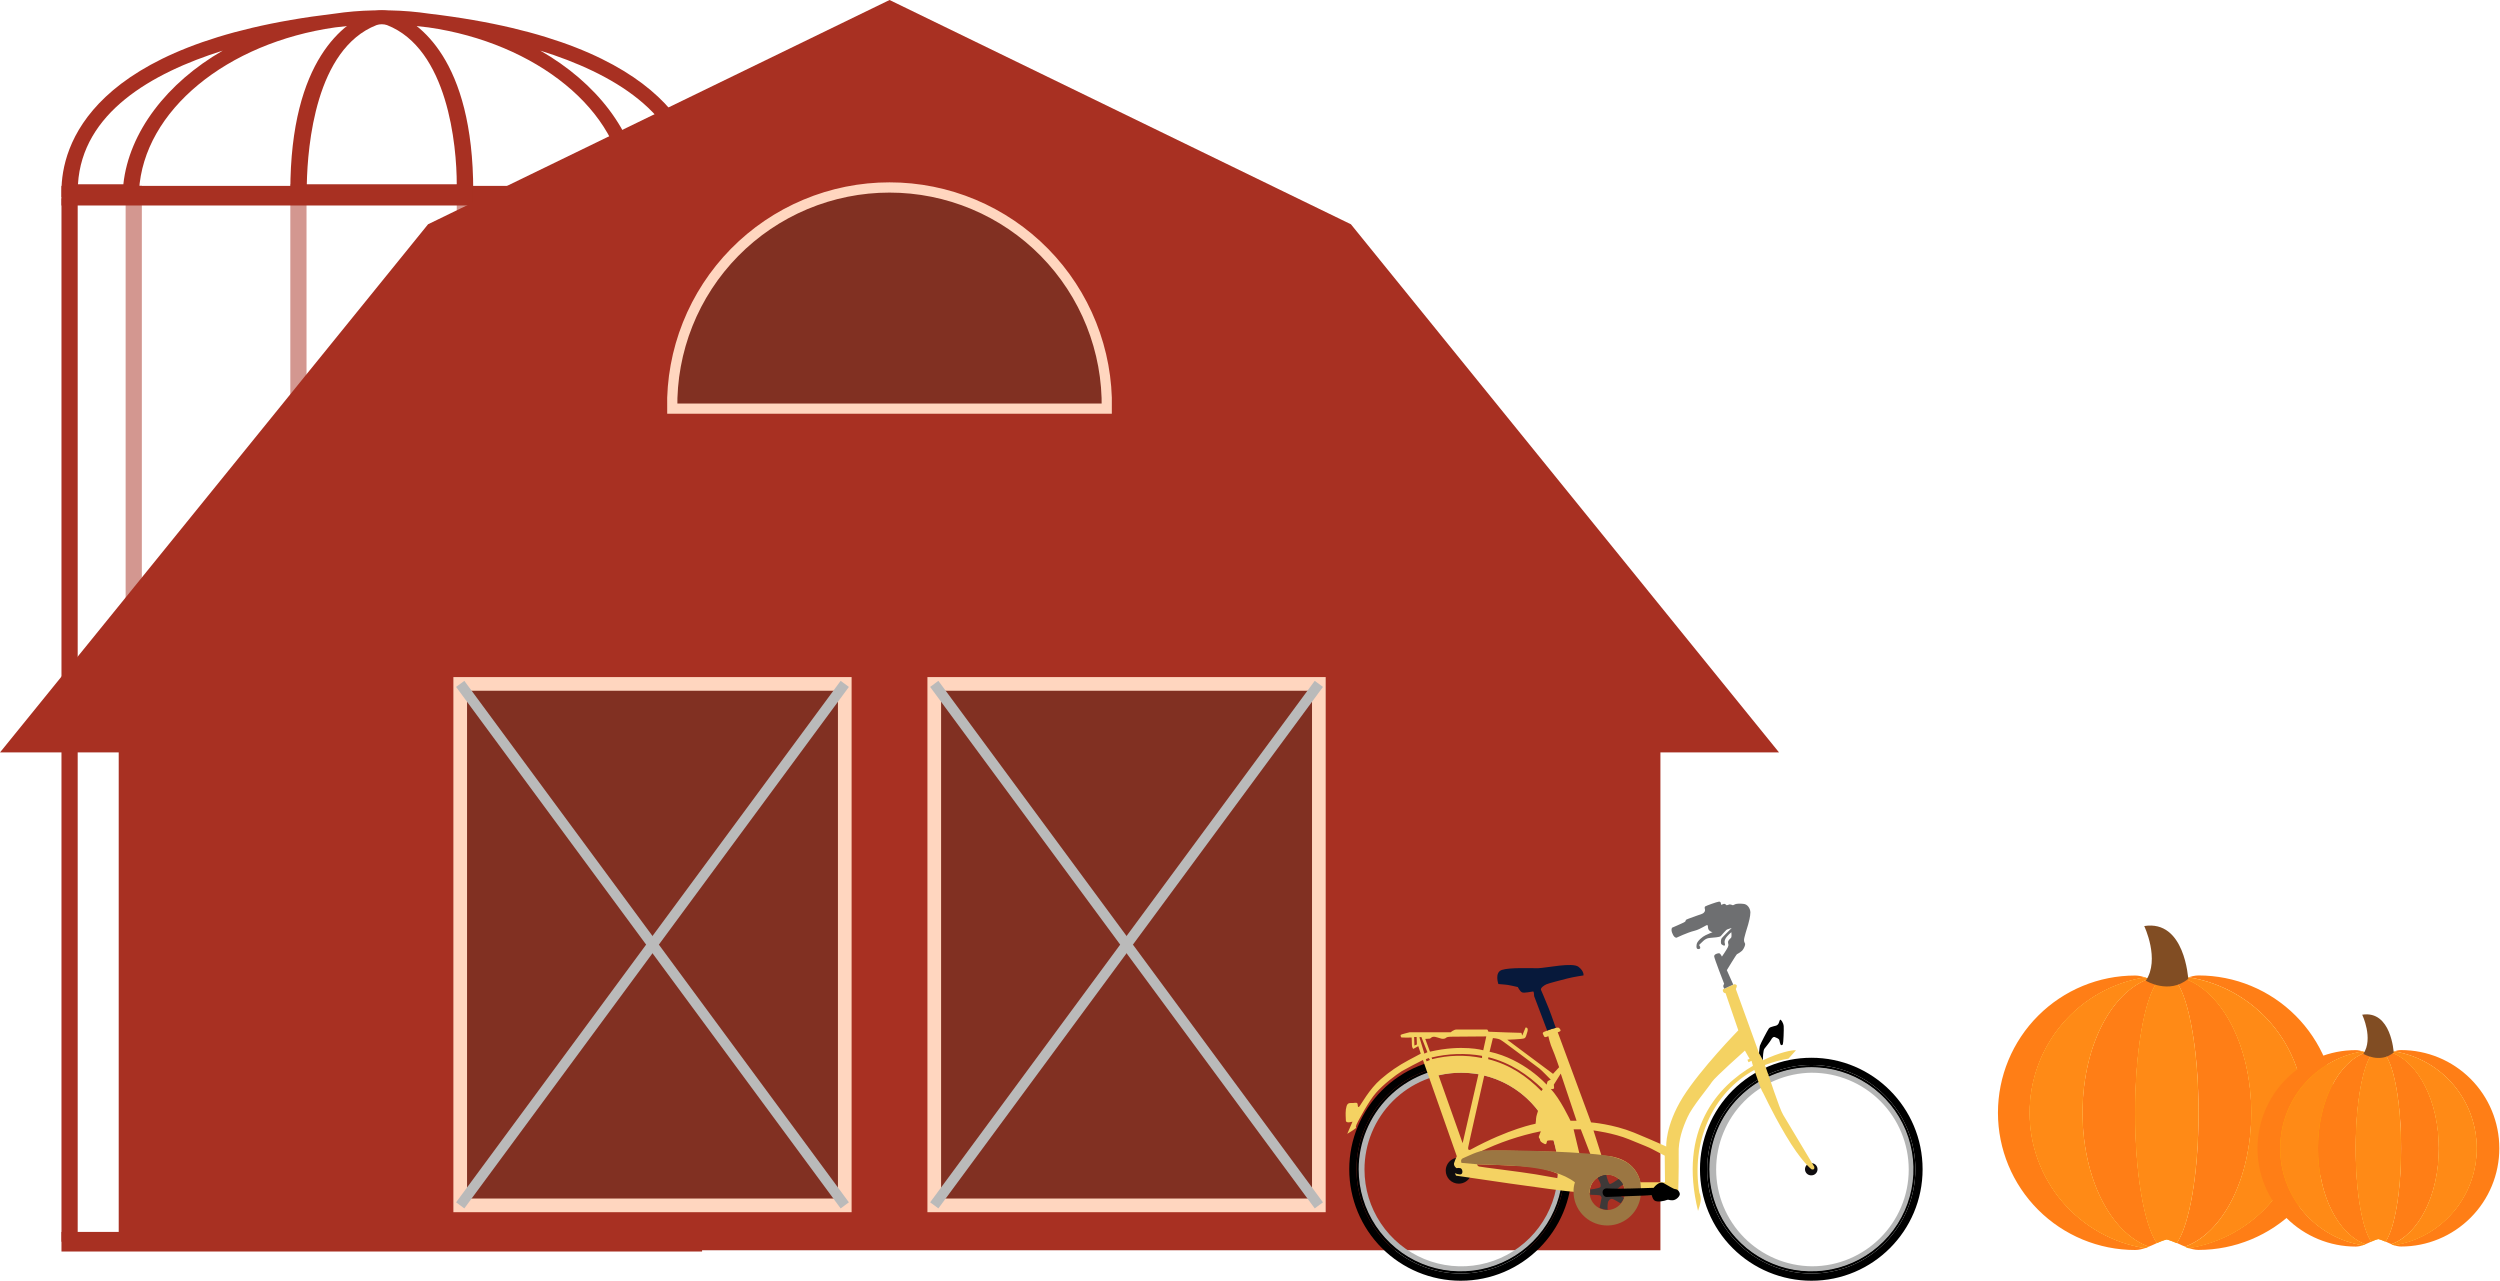 <svg width="732" height="375" viewBox="0 0 732 375" fill="none" xmlns="http://www.w3.org/2000/svg">
<path d="M205.649 57.777H182.945V55.863C181.916 32.325 156.838 12.519 125.432 8.022L121.16 7.544C118.786 7.544 116.413 7.544 114.04 7.066H109.451C107.157 7.066 104.784 7.066 102.41 7.544L98.138 8.022C66.494 12.519 42.049 32.325 40.705 55.863V57.777H18V55.959C18 43.042 25.911 12.519 97.901 4.004C101.682 3.44 105.484 3.121 109.293 3.047H114.277C118.086 3.121 121.888 3.44 125.669 4.004C197.738 12.519 205.649 43.042 205.649 55.959V57.777ZM187.454 53.949H200.744C199.479 33.091 179.306 21.418 158.183 14.816C174.638 24.192 185.793 38.64 187.454 53.949ZM22.826 53.949H36.116C37.778 38.64 48.932 24.192 65.229 14.816C44.264 21.418 24.091 33.091 22.826 53.949Z" fill="#A83022"/>
<path d="M138.564 57.776H85.006V55.958C85.006 17.016 101.223 6.491 108.185 3.716C110.52 2.761 113.049 2.761 115.384 3.716C122.346 6.491 138.564 17.016 138.564 55.958V57.776ZM89.832 53.949H133.738C133.738 42.563 131.127 14.337 113.327 7.352C112.323 6.97 111.246 6.97 110.242 7.352C92.442 14.337 90.069 42.563 89.832 53.949Z" fill="#A83022"/>
<path opacity="0.5" d="M41.532 54.368H36.785V362.878H41.532V54.368Z" fill="#A83022"/>
<path d="M205.57 54.428H18V60.169H205.57V54.428Z" fill="#A83022"/>
<path d="M205.57 360.704H18V366.445H205.57V360.704Z" fill="#A83022"/>
<path d="M22.747 58.063H18V363.575H22.747V58.063Z" fill="#A83022"/>
<path opacity="0.5" d="M187.532 54.368H182.785V362.878H187.532V54.368Z" fill="#A83022"/>
<path opacity="0.5" d="M138.484 53.949H133.738V362.459H138.484V53.949Z" fill="#A83022"/>
<path opacity="0.5" d="M89.752 53.949H85.006V362.459H89.752V53.949Z" fill="#A83022"/>
<path d="M205.569 58.063H200.822V363.575H205.569V58.063Z" fill="#A83022"/>
<path d="M482.23 172.61L520.9 220.31H486.17V366.07H34.76V220.31H0L38.68 172.61L119 73.49L125.33 65.67L260.46 0L395.55 65.67L401.89 73.49L482.23 172.6V172.61ZM386.15 352.93V200.25H273.55V352.93H386.15ZM196.83 119.65H324.07C324.22 111.2 322.685 102.806 319.555 94.956C316.425 87.106 311.763 79.958 305.84 73.929C299.918 67.901 292.854 63.113 285.06 59.844C277.267 56.575 268.901 54.892 260.45 54.892C251.999 54.892 243.633 56.575 235.84 59.844C228.046 63.113 220.982 67.901 215.06 73.929C209.137 79.958 204.475 87.106 201.345 94.956C198.215 102.806 196.68 111.2 196.83 119.65V119.65ZM247.35 352.93V200.25H134.75V352.93H247.35Z" fill="#A83022"/>
<path d="M387.12 200.25H274.52V352.93H387.12V200.25Z" fill="#813022"/>
<path d="M324.999 119.65H197.799C197.649 111.201 199.184 102.806 202.314 94.956C205.444 87.106 210.106 79.958 216.029 73.93C221.951 67.901 229.015 63.113 236.809 59.844C244.602 56.575 252.968 54.892 261.419 54.892C269.87 54.892 278.236 56.575 286.03 59.844C293.823 63.113 300.887 67.901 306.809 73.93C312.732 79.958 317.394 87.106 320.524 94.956C323.654 102.806 325.189 111.201 325.039 119.65H324.999Z" fill="#813022"/>
<path d="M248.321 200.25H135.711V352.93H248.321V200.25Z" fill="#813022"/>
<path d="M196.83 119.65C196.68 111.201 198.215 102.806 201.345 94.956C204.475 87.106 209.138 79.958 215.06 73.93C220.983 67.901 228.047 63.113 235.84 59.844C243.633 56.575 251.999 54.892 260.45 54.892C268.901 54.892 277.268 56.575 285.061 59.844C292.854 63.113 299.918 67.901 305.841 73.93C311.763 79.958 316.425 87.106 319.555 94.956C322.685 102.806 324.22 111.201 324.07 119.65H196.83Z" stroke="#FFD6BF" stroke-width="3" stroke-miterlimit="10"/>
<path d="M247.35 200.25H134.75V352.93H247.35V200.25Z" stroke="#FFD6BF" stroke-width="4" stroke-miterlimit="10"/>
<path d="M386.161 200.25H273.551V352.93H386.161V200.25Z" stroke="#FFD6BF" stroke-width="4" stroke-miterlimit="10"/>
<path d="M134.75 200.24L247.35 352.93" stroke="#BABABA" stroke-width="3" stroke-miterlimit="10"/>
<path d="M247.35 200.24L134.75 352.93" stroke="#BABABA" stroke-width="3" stroke-miterlimit="10"/>
<path d="M386.161 200.24L273.551 352.93" stroke="#BABABA" stroke-width="3" stroke-miterlimit="10"/>
<path d="M273.551 200.24L386.161 352.93" stroke="#BABABA" stroke-width="3" stroke-miterlimit="10"/>
<path fill-rule="evenodd" clip-rule="evenodd" d="M530.386 309.713C548.324 309.713 562.937 324.33 562.937 342.359C562.937 360.389 548.324 375 530.386 375C521.731 375 513.43 371.561 507.31 365.439C501.19 359.317 497.752 351.014 497.752 342.357C497.752 333.699 501.19 325.396 507.31 319.274C513.43 313.153 521.731 309.713 530.386 309.713V309.713ZM530.386 311.828C534.389 311.832 538.353 312.625 542.05 314.161C545.747 315.698 549.105 317.948 551.932 320.784C554.759 323.619 556.999 326.984 558.525 330.686C560.051 334.388 560.833 338.355 560.826 342.359C560.826 359.164 547.188 372.891 530.386 372.891C522.291 372.891 514.528 369.674 508.803 363.948C503.079 358.222 499.864 350.457 499.864 342.359C499.864 334.262 503.079 326.496 508.803 320.771C514.528 315.045 522.291 311.828 530.386 311.828V311.828Z" fill="black"/>
<path fill-rule="evenodd" clip-rule="evenodd" d="M530.386 311.828C534.389 311.832 538.353 312.624 542.05 314.161C545.746 315.698 549.104 317.948 551.931 320.783C554.758 323.619 556.999 326.984 558.525 330.686C560.051 334.388 560.833 338.355 560.825 342.359C560.825 359.163 547.188 372.89 530.386 372.89C522.291 372.89 514.527 369.674 508.803 363.948C503.079 358.222 499.863 350.457 499.863 342.359C499.863 334.262 503.079 326.496 508.803 320.77C514.527 315.045 522.291 311.828 530.386 311.828V311.828ZM530.386 312.632C546.783 312.632 560.013 325.949 560.013 342.354C560.013 358.759 546.789 372.075 530.386 372.075C522.506 372.075 514.949 368.944 509.377 363.371C503.805 357.798 500.675 350.239 500.675 342.357C500.675 334.475 503.805 326.915 509.377 321.342C514.949 315.769 522.506 312.638 530.386 312.638V312.632Z" fill="black"/>
<path fill-rule="evenodd" clip-rule="evenodd" d="M530.385 312.477C536.293 312.478 542.069 314.231 546.981 317.514C551.893 320.798 555.722 325.465 557.983 330.926C560.243 336.386 560.835 342.394 559.682 348.191C558.529 353.987 555.683 359.312 551.505 363.491C547.327 367.669 542.004 370.515 536.209 371.668C530.414 372.821 524.408 372.229 518.949 369.967C513.49 367.705 508.825 363.875 505.542 358.961C502.26 354.047 500.508 348.27 500.508 342.359C500.513 334.435 503.663 326.838 509.265 321.235C514.867 315.632 522.463 312.482 530.385 312.477V312.477ZM530.545 314.099C538.056 314.106 545.257 317.093 550.568 322.405C555.88 327.717 558.867 334.919 558.876 342.432C558.876 358.022 546.131 370.77 530.545 370.77C523.079 370.698 515.943 367.68 510.689 362.373C505.435 357.066 502.488 349.899 502.488 342.431C502.488 334.962 505.435 327.795 510.689 322.488C515.943 317.181 523.079 314.163 530.545 314.091V314.099Z" fill="#B4B5B5"/>
<path fill-rule="evenodd" clip-rule="evenodd" d="M530.385 344.142C530.859 344.142 531.313 343.954 531.647 343.619C531.982 343.284 532.17 342.83 532.17 342.357C532.17 341.883 531.982 341.429 531.647 341.094C531.313 340.76 530.859 340.572 530.385 340.572C530.143 340.558 529.9 340.595 529.672 340.678C529.444 340.762 529.235 340.891 529.059 341.058C528.882 341.225 528.742 341.427 528.646 341.65C528.55 341.873 528.5 342.114 528.5 342.357C528.5 342.6 528.55 342.84 528.646 343.064C528.742 343.287 528.882 343.488 529.059 343.655C529.235 343.822 529.444 343.952 529.672 344.035C529.9 344.119 530.143 344.155 530.385 344.142V344.142Z" fill="#0F0C0F"/>
<path fill-rule="evenodd" clip-rule="evenodd" d="M427.695 309.713C445.716 309.713 460.246 324.33 460.246 342.359C460.246 360.389 445.716 375 427.695 375C419.04 375 410.739 371.561 404.619 365.439C398.499 359.317 395.061 351.014 395.061 342.357C395.061 333.699 398.499 325.396 404.619 319.274C410.739 313.153 419.04 309.713 427.695 309.713V309.713ZM427.695 311.828C431.698 311.832 435.662 312.625 439.358 314.161C443.055 315.698 446.413 317.948 449.24 320.784C452.067 323.619 454.308 326.984 455.834 330.686C457.36 334.388 458.142 338.355 458.134 342.359C458.134 359.164 444.497 372.891 427.695 372.891C419.6 372.891 411.836 369.674 406.112 363.948C400.388 358.222 397.172 350.457 397.172 342.359C397.172 334.262 400.388 326.496 406.112 320.771C411.836 315.045 419.6 311.828 427.695 311.828V311.828Z" fill="black"/>
<path fill-rule="evenodd" clip-rule="evenodd" d="M427.127 346.578C427.881 346.578 428.619 346.355 429.247 345.935C429.874 345.515 430.364 344.919 430.652 344.222C430.941 343.524 431.016 342.756 430.869 342.016C430.722 341.275 430.358 340.595 429.824 340.061C429.29 339.528 428.61 339.164 427.869 339.017C427.129 338.87 426.362 338.946 425.664 339.236C424.967 339.525 424.371 340.015 423.952 340.643C423.533 341.271 423.31 342.009 423.311 342.764C423.31 343.265 423.409 343.762 423.6 344.225C423.792 344.688 424.073 345.109 424.428 345.463C424.782 345.817 425.203 346.098 425.666 346.29C426.129 346.481 426.625 346.579 427.127 346.578V346.578Z" fill="#0F0C0F"/>
<path fill-rule="evenodd" clip-rule="evenodd" d="M427.694 311.828C431.698 311.832 435.661 312.624 439.358 314.161C443.055 315.698 446.413 317.948 449.24 320.783C452.067 323.619 454.307 326.984 455.833 330.686C457.36 334.388 458.141 338.355 458.134 342.359C458.134 359.163 444.497 372.89 427.694 372.89C419.599 372.89 411.836 369.674 406.112 363.948C400.388 358.222 397.172 350.457 397.172 342.359C397.172 334.262 400.388 326.496 406.112 320.77C411.836 315.045 419.599 311.828 427.694 311.828V311.828ZM427.694 312.632C433.57 312.632 439.314 314.375 444.2 317.64C449.086 320.905 452.894 325.546 455.143 330.976C457.392 336.406 457.98 342.381 456.835 348.146C455.689 353.911 452.86 359.206 448.706 363.363C444.551 367.519 439.258 370.35 433.496 371.498C427.733 372.646 421.759 372.058 416.33 369.81C410.901 367.562 406.26 363.754 402.995 358.868C399.729 353.982 397.985 348.237 397.984 342.359C397.987 334.478 401.119 326.921 406.69 321.348C412.261 315.775 419.816 312.642 427.694 312.638V312.632Z" fill="black"/>
<path fill-rule="evenodd" clip-rule="evenodd" d="M427.694 312.477C433.603 312.477 439.379 314.23 444.291 317.513C449.204 320.797 453.033 325.464 455.294 330.924C457.555 336.384 458.147 342.393 456.994 348.189C455.842 353.986 452.996 359.31 448.818 363.49C444.641 367.669 439.317 370.515 433.522 371.668C427.727 372.821 421.721 372.229 416.262 369.967C410.803 367.706 406.138 363.875 402.855 358.961C399.572 354.047 397.82 348.27 397.82 342.359C397.827 334.436 400.976 326.839 406.577 321.236C412.178 315.634 419.773 312.483 427.694 312.477V312.477ZM427.855 314.099C433.459 314.098 438.938 315.76 443.598 318.874C448.258 321.989 451.89 326.415 454.034 331.594C456.179 336.773 456.74 342.472 455.646 347.97C454.553 353.468 451.854 358.518 447.89 362.482C443.927 366.446 438.878 369.144 433.381 370.237C427.885 371.33 422.187 370.768 417.01 368.622C411.833 366.475 407.408 362.842 404.296 358.18C401.183 353.518 399.523 348.038 399.525 342.432C399.522 338.71 400.253 335.024 401.676 331.585C403.099 328.146 405.186 325.021 407.817 322.39C410.449 319.758 413.573 317.672 417.011 316.249C420.449 314.826 424.134 314.096 427.855 314.099V314.099Z" fill="#B4B5B5"/>
<path fill-rule="evenodd" clip-rule="evenodd" d="M530.386 342.359C530.386 342.359 527.382 340.084 522.834 332.369C518.287 324.655 516.585 320.433 515.934 319.457C515.61 318.889 514.473 315.643 513.661 313.292C501.404 319.95 495.072 334.484 497.583 349.264C497.583 349.264 497.907 349.752 497.987 350.969C498.068 352.186 497.258 354.301 497.183 354.545C491.336 330.753 503.028 318.004 513.262 312.075C513.018 311.18 512.855 310.614 512.855 310.614L511.962 311.016L511.635 310.287L512.287 310.043L510.907 307.609C510.907 307.609 502.138 315.404 501.259 316.785C500.364 318.246 495.412 324.094 494.112 327.097C492.735 330.104 491.352 333.838 491.516 337.896C491.596 341.955 491.352 350.321 491.352 350.321C491.352 350.321 483.479 349.996 475.767 349.672V349.184C475.782 348.497 475.661 347.814 475.409 347.175C475.157 346.535 474.78 345.953 474.299 345.462C473.819 344.97 473.246 344.58 472.612 344.313C471.979 344.046 471.299 343.909 470.612 343.909C469.925 343.909 469.245 344.046 468.612 344.313C467.979 344.58 467.405 344.97 466.925 345.462C466.445 345.953 466.068 346.535 465.816 347.175C465.564 347.814 465.442 348.497 465.458 349.184V349.264C463.582 349.184 462.21 349.104 461.398 349.023C456.69 348.779 426.328 344.23 426.328 344.23L425.987 343.504C425.987 343.504 427.451 344.15 427.936 343.745C428.421 343.341 428.18 342.204 427.611 342.04C427.238 341.947 426.848 341.947 426.475 342.04C426.475 342.04 425.583 341.472 425.746 340.58C425.975 339.888 426.244 339.209 426.55 338.548L416.635 310.373C415.499 310.938 412.007 312.726 410.472 313.619C408.684 314.758 405.112 317.436 402.92 319.953C400.728 322.39 397.807 328.075 397.644 328.319C397.483 328.643 396.751 330.024 397.075 330.107C397.4 330.268 394.479 331.983 394.479 331.983L396.02 328.41C396.02 328.41 394.071 329.059 394.071 328.086C394.071 327.03 393.911 326.461 394.071 324.837C394.315 323.293 394.64 322.961 395.535 322.961C396.339 323.041 397.156 322.717 397.41 323.041C397.665 323.365 397.41 324.505 397.981 324.019C398.466 323.529 400.902 318.9 404.311 315.978C406.774 313.839 409.471 311.987 412.35 310.456C413.569 309.807 415.274 308.915 416.003 308.51L415.274 306.315L413.813 307.119C413.813 307.119 413.406 306.794 413.406 305.985C413.406 305.175 413.326 303.789 413.326 303.789C413.326 303.789 410.241 303.87 410.241 303.709C410.161 303.546 409.997 303.141 410.161 302.98C410.405 302.816 412.757 302.245 412.757 302.245H424.771C424.771 302.245 425.663 301.441 426.475 301.441H435.318C435.887 301.524 435.482 302.01 435.97 302.09C436.535 302.17 445.467 302.417 445.467 302.417L445.711 303.221L446.683 300.868C446.683 300.868 447.576 300.704 447.251 302.002C446.847 303.221 446.847 303.789 446.279 304.033C445.791 304.275 441.326 304.438 441.326 304.438L454.725 314.423L456.513 312.48C456.513 312.48 455.213 308.663 454.564 307.199C453.913 305.821 453.345 303.382 453.345 303.382C453.345 303.382 452.289 303.953 452.129 303.465C451.885 302.897 451.325 302.409 452.209 302.082C453.184 301.688 455.945 300.616 456.43 300.945C456.837 301.27 457.081 301.75 456.837 301.918C456.624 302.086 456.372 302.197 456.105 302.243L465.86 328.635C465.86 328.635 472.272 329.12 478.455 331.637C484.543 334.157 487.871 335.698 487.871 335.698C487.871 335.698 487.547 329.608 492.743 321.248C497.936 312.962 508.977 301.68 508.977 301.68L505.242 290.8C505.085 290.8 504.933 290.753 504.803 290.667C504.673 290.58 504.572 290.456 504.513 290.312C504.352 289.827 504.513 289.663 504.513 289.663L507.76 288.202C507.893 288.18 508.028 288.191 508.155 288.233C508.282 288.276 508.397 288.349 508.489 288.446C508.653 288.851 508.246 289.583 508.246 289.583L515.066 308.421C515.066 308.421 515.634 309.314 516.202 310.451C520.91 308.175 524.806 307.365 525.862 307.526C525.862 307.526 524.402 309.153 523.67 309.963C521.315 310.365 519.004 310.993 516.77 311.839C517.909 314.841 520.993 324.668 522.129 326.453C523.349 328.482 531.222 341.636 531.222 341.636C531.222 341.636 531.468 342.708 530.418 342.37L530.386 342.359ZM435.811 309.553L435.728 310.121C442.144 311.745 447.096 315.158 451.317 319.457L451.721 318.889C447.257 314.6 442.224 311.174 435.811 309.553ZM417.466 310.121L417.71 310.77L418.682 310.365L418.358 309.797L417.466 310.121ZM419.17 309.633L419.334 310.121C424.118 308.92 429.111 308.809 433.944 309.797V309.148C429.038 308.297 424.01 308.462 419.17 309.633V309.633ZM428.26 334.725L432.899 314.503C431.233 314.244 429.551 314.109 427.866 314.099C425.623 314.089 423.387 314.331 421.199 314.822L428.26 334.725ZM430.615 336.602C430.615 336.602 429.723 337.087 429.884 335.953C430.047 334.894 433.78 318.575 434.595 314.919C440.876 316.435 446.44 320.078 450.341 325.231C450.341 325.314 449.773 326.858 449.773 327.426C449.749 327.965 449.695 328.502 449.612 329.035C449.612 329.035 441.98 330.415 430.615 336.588V336.602ZM433.215 337.331C433.215 337.331 434.348 337.006 437.108 336.926C439.869 336.846 455.701 337.25 455.701 337.25L454.897 333.921C454.897 333.921 452.949 333.758 452.949 334.165C452.868 334.487 452.868 335.299 452.145 334.894C451.341 334.487 450.925 334.165 450.925 333.758C450.925 333.35 450.585 333.264 450.585 333.021C450.585 332.777 450.505 332.94 450.665 332.53C450.826 332.12 451.156 331.233 451.156 331.233C444.939 332.499 438.906 334.545 433.201 337.323L433.215 337.331ZM432.483 340.904C432.514 341.052 432.583 341.189 432.682 341.303C432.782 341.416 432.909 341.502 433.051 341.553C433.539 341.716 445.148 343.097 449.532 343.828C453.819 344.557 456.025 344.962 456.025 344.962C456.079 344.778 456.106 344.586 456.105 344.394V343.665C453.632 342.579 451.001 341.891 448.313 341.628C444.025 341.223 432.483 340.899 432.483 340.899V340.904ZM414.866 305.819L414.14 306.143L414.057 303.626H414.789L414.866 305.819ZM415.598 303.706L416.166 303.626L417.954 308.089L417.058 308.499L415.598 303.706ZM418.696 307.928L417.316 304.192C417.316 304.192 418.208 304.111 418.615 304.111C418.94 304.111 419.184 303.219 420.644 303.706C422.024 304.111 422.268 304.272 422.916 304.111C423.648 303.95 423.08 303.543 425.272 303.543C427.464 303.543 435.187 303.462 435.187 303.462L434.292 307.521C434.292 307.521 428.204 305.738 418.707 307.928H418.696ZM436.149 307.928L437.122 303.95C437.122 303.95 438.585 304.031 439.317 304.435C440.046 304.76 450.036 312.397 450.762 312.882C451.389 313.37 454.069 316.128 454.069 316.128C454.069 316.128 453.176 316.452 453.093 316.696C452.996 316.989 452.915 317.287 452.852 317.589C452.852 317.589 446.276 310.121 436.128 307.939L436.149 307.928ZM460.747 330.664H462.856L465.699 338.052H462.518L460.747 330.664ZM454.069 318.889C454.069 318.889 455.041 318.972 455.041 318.567C455.033 318.24 455.006 317.913 454.961 317.589L456.99 314.343L461.618 328.147H459.833C459.833 328.147 456.748 321.569 454.069 318.889ZM468.923 338.379L466.57 330.989C466.57 330.989 472.414 331.72 476.962 333.589C481.587 335.465 482.97 336.025 483.699 336.43C484.428 336.835 487.432 338.379 487.432 338.379L487.515 346.174H480.279C480.279 346.174 479.304 338.459 468.912 338.379H468.923Z" fill="#F4D262"/>
<path fill-rule="evenodd" clip-rule="evenodd" d="M480.379 350.235C480.054 352.721 478.795 354.991 476.857 356.583C474.92 358.174 472.449 358.968 469.947 358.802C467.445 358.637 465.1 357.524 463.389 355.691C461.677 353.859 460.728 351.442 460.734 348.934C460.709 347.998 460.846 347.064 461.138 346.174C454.321 340.976 440.928 341.3 432.484 340.896L427.928 340.488C427.928 340.488 427.363 339.435 428.579 339.03C429.796 338.539 432.636 336.998 434.912 336.837C440.271 336.593 466.895 337.242 472.251 338.714C474.127 339.204 476.882 340.18 478.415 342.198C480.039 344.308 480.291 345.932 480.291 345.932C480.291 345.932 480.695 348.937 480.371 350.237L480.379 350.235ZM470.555 343.981C471.575 343.972 472.574 344.267 473.427 344.826C474.28 345.386 474.947 346.186 475.345 347.126C475.743 348.065 475.853 349.101 475.663 350.103C475.472 351.105 474.988 352.028 474.273 352.755C473.558 353.482 472.643 353.981 471.644 354.188C470.646 354.395 469.608 354.301 468.663 353.918C467.717 353.535 466.907 352.881 466.334 352.037C465.76 351.193 465.45 350.198 465.442 349.178C465.433 348.5 465.559 347.827 465.812 347.198C466.064 346.569 466.439 345.996 466.915 345.513C467.39 345.03 467.957 344.645 468.582 344.382C469.206 344.119 469.877 343.983 470.555 343.981V343.981Z" fill="#9B7642"/>
<path fill-rule="evenodd" clip-rule="evenodd" d="M473.966 345.201C474.502 345.644 474.943 346.191 475.263 346.809C474.21 347.538 473.071 348.353 473.071 348.841C472.991 349.407 474.371 350.138 475.51 350.717C475.263 351.303 474.934 351.851 474.534 352.344C473.731 351.857 472.83 351.369 472.506 351.208C471.855 350.798 471.287 351.125 470.882 351.773C470.718 352.181 470.638 353.234 470.718 354.21H470.638C469.847 354.195 469.07 354.001 468.366 353.642L468.931 350.798C469.011 350.637 468.77 350.149 468.446 349.994C468.202 349.911 466.822 349.83 465.605 349.83V348.289C466.373 348.215 467.133 348.078 467.878 347.881C468.77 347.637 468.682 347.554 468.682 346.908C468.682 346.581 468.197 345.608 467.792 344.877C468.538 344.365 469.404 344.057 470.306 343.984C470.55 345.123 471.037 346.581 471.362 346.664C471.605 346.748 472.905 345.935 473.961 345.206L473.966 345.201Z" fill="#3E3938"/>
<path fill-rule="evenodd" clip-rule="evenodd" d="M484.192 347.793C484.192 347.793 485.736 345.683 487.116 346.413C488.496 347.142 489.957 348.2 490.688 348.2C491.337 348.281 491.988 349.254 491.824 349.822C491.661 350.471 490.688 351.447 489.632 351.447C488.576 351.447 488.576 351.122 488.008 351.366C487.44 351.61 485.168 352.17 484.356 351.447C483.627 350.642 483.788 349.986 483.552 349.986C483.316 349.986 470.394 350.473 470.394 350.473C469.011 350.393 468.687 348.04 470.394 347.956C474.778 348.203 479.974 347.876 484.192 347.796V347.793Z" fill="black"/>
<path fill-rule="evenodd" clip-rule="evenodd" d="M453.02 301.758L449.204 291.687C449.124 291.363 449.204 290.306 448.88 290.306C448.556 290.306 446.2 290.875 445.632 290.55C444.984 290.226 444.416 289.009 444.416 289.009C444.416 289.009 441.412 288.285 440.6 288.285C439.707 288.205 438.724 288.124 438.724 288.124C438.724 288.124 437.507 284.712 439.78 283.983C442.052 283.254 447.897 283.495 450.332 283.495C452.771 283.415 460.481 281.707 462.185 283.088C463.889 284.388 463.648 285.605 463.648 285.605C463.648 285.605 460.805 286.012 458.94 286.497C457.075 286.983 453.5 287.878 452.776 288.205C452.053 288.532 450.901 289.339 451.233 289.91C451.557 290.558 452.286 292.427 452.937 293.968C453.505 295.188 454.966 299.246 455.534 300.953C454.676 301.158 453.835 301.427 453.018 301.758H453.02Z" fill="#07193B"/>
<path fill-rule="evenodd" clip-rule="evenodd" d="M507.493 288.285L505.617 284.063C505.617 284.063 508.458 279.354 508.621 279.354C508.702 279.354 510.082 278.55 510.325 278.054C510.65 277.649 511.057 276.673 510.974 276.349C510.891 276.025 510.65 275.861 510.65 275.293C510.569 274.724 511.706 271.232 511.869 270.664C512.032 270.095 512.517 268.307 512.517 267.093C512.437 265.873 511.622 264.737 510.489 264.656C509.433 264.493 508.214 264.656 508.133 264.737C507.973 264.817 507.405 265.061 507.405 265.061C507.405 265.061 506.601 264.737 506.349 264.817C506.093 264.935 505.823 265.018 505.545 265.061C505.464 265.061 505.22 264.576 504.741 264.656C504.173 264.817 504.009 264.981 503.937 264.9C503.865 264.82 504.017 263.925 503.288 264.005C502.637 264.088 499.716 265.142 499.309 265.386C498.904 265.713 499.309 266.278 499.229 266.522C499.229 266.686 499.145 267.254 498.336 267.578C497.527 267.903 493.781 269.122 493.628 269.366C493.475 269.61 493.708 269.61 493.301 269.934C492.977 270.178 489.568 271.639 489.568 271.639C489.568 271.639 489.163 272.288 489.729 273.424C490.216 274.644 490.868 274.564 490.868 274.564C490.868 274.564 494.113 273.02 496.141 272.532C498.092 272.044 499.797 270.583 499.96 270.907C500.204 271.232 499.96 271.639 500.284 272.207C500.559 272.584 500.964 272.845 501.421 272.939C501.664 272.856 500.204 273.424 499.389 273.832C498.497 274.237 496.956 275.537 496.793 276.429C496.629 277.322 496.712 277.893 497.28 277.893C497.848 277.893 497.929 277.566 497.765 277.161C497.524 276.837 497.361 276.673 497.929 276.268C498.417 275.861 499.145 274.805 500.445 274.644C501.745 274.483 503.449 274.481 503.854 274.076C504.181 273.668 505.073 272.695 505.397 272.368C505.805 271.964 506.938 271.803 507.021 271.72C507.185 271.639 504.098 274.564 504.017 274.885C503.854 275.293 503.773 276.349 504.098 276.512C504.425 276.754 505.073 277.161 505.073 276.593C505.073 276.025 504.749 275.861 505.153 274.968C505.558 274.076 506.938 272.939 506.938 272.939C506.938 272.939 507.102 274.317 506.858 274.564C506.697 274.805 505.965 275.293 505.965 275.861C505.965 276.429 506.29 276.593 505.885 277.405C505.48 278.217 504.181 280.086 504.181 280.086C504.181 280.086 503.693 279.032 503.288 279.113C502.964 279.113 501.908 279.356 501.908 280.005C501.908 280.573 504.829 288.047 504.829 288.047C504.829 288.047 504.505 288.612 504.585 288.851C504.585 288.931 504.749 289.256 504.829 289.5L507.493 288.285Z" fill="#6E6F71"/>
<path fill-rule="evenodd" clip-rule="evenodd" d="M516.177 310.445C516.177 309.392 516.26 307.682 516.585 307.116C517.153 306.384 518.208 305.087 518.533 304.516C518.857 303.867 519.264 303.543 519.589 303.626C519.993 303.787 520.886 304.111 520.969 304.516C521.052 304.921 521.293 305.899 521.454 305.982C521.507 306.006 521.564 306.018 521.622 306.019C521.68 306.019 521.738 306.007 521.791 305.985C521.844 305.962 521.893 305.928 521.932 305.886C521.972 305.843 522.002 305.793 522.022 305.738C522.185 305.409 522.349 301.35 522.266 300.458C522.185 299.485 521.462 298.428 521.21 298.581C520.969 298.825 520.969 299.637 520.478 300.042C520.074 300.53 518.369 300.45 517.884 301.181C517.399 301.913 515.529 305.486 515.285 306.215C515.204 306.62 515.121 307.513 515.041 308.325V308.408C515.041 308.408 515.609 309.301 516.177 310.437V310.445Z" fill="black"/>
<path d="M633.639 288.488L633.789 288.536L633.639 288.488Z" fill="url(#paint0_linear_81:655)"/>
<path d="M635.239 363.139L635.148 363.109L635.239 363.139Z" fill="url(#paint1_linear_81:655)"/>
<path d="M633.778 363.097L633.664 363.139L633.778 363.097Z" fill="url(#paint2_linear_81:655)"/>
<path d="M635.131 288.536L635.275 288.488L635.131 288.536Z" fill="url(#paint3_linear_81:655)"/>
<path d="M643.73 285.61C641.561 285.61 639.433 286.71 637.354 287.641C641.056 292.912 643.73 307.985 643.73 325.793C643.73 343.601 641.056 358.668 637.36 363.945C639.433 364.87 641.567 365.976 643.73 365.976C654.387 365.976 664.608 361.743 672.144 354.207C679.68 346.671 683.913 336.45 683.913 325.793C683.913 315.136 679.68 304.915 672.144 297.379C664.608 289.843 654.387 285.61 643.73 285.61V285.61ZM640.857 365.423C640.497 365.297 640.136 365.165 639.782 365.015C650.882 361.054 659.188 345.013 659.188 325.793C659.188 306.573 650.876 290.532 639.782 286.565C640.136 286.421 640.497 286.289 640.857 286.163C650.282 287.672 658.86 292.49 665.053 299.753C671.245 307.016 674.647 316.248 674.647 325.793C674.647 335.338 671.245 344.57 665.053 351.833C658.86 359.096 650.282 363.914 640.857 365.423V365.423Z" fill="#FF7E16"/>
<path d="M631.56 287.665C629.486 286.734 627.353 285.634 625.183 285.634C614.526 285.634 604.305 289.867 596.769 297.403C589.234 304.939 585 315.16 585 325.817C585 336.474 589.234 346.695 596.769 354.231C604.305 361.767 614.526 366 625.183 366C627.359 366 629.486 364.894 631.56 363.969C627.858 358.686 625.183 343.619 625.183 325.817C625.183 308.015 627.858 292.936 631.56 287.665ZM629.156 365.038C628.801 365.189 628.441 365.321 628.086 365.447C618.661 363.938 610.083 359.12 603.891 351.857C597.698 344.594 594.297 335.362 594.297 325.817C594.297 316.272 597.698 307.04 603.891 299.777C610.083 292.514 618.661 287.696 628.086 286.187C628.447 286.313 628.807 286.445 629.162 286.589C618.061 290.556 609.755 306.597 609.755 325.817C609.755 345.037 618.037 361.078 629.132 365.038H629.156Z" fill="#FF7E16"/>
<path d="M635.273 288.489L635.875 288.284L635.273 288.489Z" fill="url(#paint4_linear_81:655)"/>
<path d="M635.149 363.103C634.914 363.031 634.685 362.965 634.463 362.911C634.685 362.965 634.914 363.031 635.149 363.103Z" fill="url(#paint5_linear_81:655)"/>
<path d="M631.561 363.969C632.047 363.752 632.534 363.548 633.009 363.368C632.528 363.548 632.047 363.752 631.561 363.969Z" fill="url(#paint6_linear_81:655)"/>
<path d="M633.665 363.139L633.027 363.356L633.665 363.139Z" fill="url(#paint7_linear_81:655)"/>
<path d="M634.44 362.911C634.211 362.965 633.982 363.025 633.754 363.097C634.007 363.025 634.235 362.965 634.44 362.911Z" fill="url(#paint8_linear_81:655)"/>
<path d="M631.561 287.659C632.041 287.87 632.516 288.074 632.985 288.26C632.516 288.08 632.035 287.876 631.561 287.659Z" fill="url(#paint9_linear_81:655)"/>
<path d="M634.439 288.729C634.662 288.669 634.885 288.609 635.107 288.537C634.909 288.615 634.686 288.669 634.439 288.729Z" fill="url(#paint10_linear_81:655)"/>
<path d="M637.354 287.659C636.879 287.876 636.404 288.08 635.93 288.26C636.404 288.08 636.879 287.876 637.354 287.659Z" fill="url(#paint11_linear_81:655)"/>
<path d="M633.057 288.284L633.658 288.489L633.057 288.284Z" fill="url(#paint12_linear_81:655)"/>
<path d="M637.354 363.969C636.663 363.651 635.955 363.372 635.232 363.133C635.954 363.373 636.662 363.652 637.354 363.969V363.969Z" fill="url(#paint13_linear_81:655)"/>
<path d="M633.789 288.537C634.012 288.609 634.234 288.669 634.463 288.729C634.234 288.669 634.012 288.615 633.789 288.537Z" fill="url(#paint14_linear_81:655)"/>
<path d="M637.353 287.665C636.878 287.875 636.403 288.08 635.928 288.266H635.868L635.267 288.47L635.123 288.518C634.9 288.591 634.678 288.651 634.456 288.711C634.227 288.651 634.005 288.591 633.783 288.518L633.632 288.47L633.031 288.266H632.959C632.49 288.086 632.016 287.881 631.535 287.665C627.833 292.936 625.158 308.009 625.158 325.817C625.158 343.625 627.833 358.686 631.535 363.969C632.022 363.752 632.502 363.548 632.983 363.368L633.62 363.151L633.735 363.109C633.963 363.037 634.191 362.977 634.42 362.923C634.642 362.977 634.87 363.043 635.105 363.115L635.195 363.145C635.917 363.384 636.625 363.663 637.317 363.981C641.013 358.704 643.687 343.631 643.687 325.829C643.687 308.027 641.049 292.936 637.353 287.665Z" fill="url(#paint15_linear_81:655)"/>
<path d="M637.353 287.665C636.878 287.875 636.403 288.08 635.928 288.266H635.868L635.267 288.47L635.123 288.518C634.9 288.591 634.678 288.651 634.456 288.711C634.227 288.651 634.005 288.591 633.783 288.518L633.632 288.47L633.031 288.266H632.959C632.49 288.086 632.016 287.881 631.535 287.665C627.833 292.936 625.158 308.009 625.158 325.817C625.158 343.625 627.833 358.686 631.535 363.969C632.022 363.752 632.502 363.548 632.983 363.368L633.62 363.151L633.735 363.109C633.963 363.037 634.191 362.977 634.42 362.923C634.642 362.977 634.87 363.043 635.105 363.115L635.195 363.145C635.917 363.384 636.625 363.663 637.317 363.981C641.013 358.704 643.687 343.631 643.687 325.829C643.687 308.027 641.049 292.936 637.353 287.665Z" fill="#FF8A16"/>
<path d="M609.732 325.817C609.732 306.585 618.038 290.556 629.139 286.589C628.784 286.445 628.423 286.313 628.063 286.187C618.638 287.696 610.06 292.514 603.867 299.777C597.675 307.04 594.273 316.272 594.273 325.817C594.273 335.361 597.675 344.593 603.867 351.856C610.06 359.119 618.638 363.938 628.063 365.447C628.417 365.321 628.778 365.189 629.133 365.038C618.038 361.078 609.732 345.037 609.732 325.817Z" fill="url(#paint16_linear_81:655)"/>
<path d="M609.732 325.817C609.732 306.585 618.038 290.556 629.139 286.589C628.784 286.445 628.423 286.313 628.063 286.187C618.638 287.696 610.06 292.514 603.867 299.777C597.675 307.04 594.273 316.272 594.273 325.817C594.273 335.361 597.675 344.593 603.867 351.856C610.06 359.119 618.638 363.938 628.063 365.447C628.417 365.321 628.778 365.189 629.133 365.038C618.038 361.078 609.732 345.037 609.732 325.817Z" fill="#FF8A16"/>
<path d="M640.857 286.211C640.496 286.337 640.136 286.469 639.781 286.614C650.876 290.58 659.188 306.621 659.188 325.841C659.188 345.061 650.882 361.102 639.781 365.063C640.136 365.213 640.496 365.345 640.857 365.471C650.282 363.962 658.86 359.144 665.052 351.881C671.245 344.618 674.646 335.386 674.646 325.841C674.646 316.297 671.245 307.064 665.052 299.801C658.86 292.538 650.282 287.72 640.857 286.211V286.211Z" fill="url(#paint17_linear_81:655)"/>
<path d="M640.857 286.211C640.496 286.337 640.136 286.469 639.781 286.614C650.876 290.58 659.188 306.621 659.188 325.841C659.188 345.061 650.882 361.102 639.781 365.063C640.136 365.213 640.496 365.345 640.857 365.471C650.282 363.962 658.86 359.144 665.052 351.881C671.245 344.618 674.646 335.386 674.646 325.841C674.646 316.297 671.245 307.064 665.052 299.801C658.86 292.538 650.282 287.72 640.857 286.211V286.211Z" fill="#FF8A16"/>
<path d="M627.828 271.144C627.828 271.144 632.51 280.922 628.291 287.148C628.291 287.148 635.04 291.307 640.72 286.601C640.696 286.601 639.752 269.256 627.828 271.144Z" fill="#814D23"/>
<path d="M695.816 309.518L695.924 309.552L695.816 309.518Z" fill="url(#paint18_linear_81:655)"/>
<path d="M696.959 362.952L696.895 362.931L696.959 362.952Z" fill="url(#paint19_linear_81:655)"/>
<path d="M695.914 362.922L695.832 362.952L695.914 362.922Z" fill="url(#paint20_linear_81:655)"/>
<path d="M696.883 309.552L696.986 309.518L696.883 309.552Z" fill="url(#paint21_linear_81:655)"/>
<path d="M703.039 307.458C701.486 307.458 699.963 308.245 698.475 308.912C701.125 312.684 703.039 323.474 703.039 336.22C703.039 348.967 701.125 359.752 698.479 363.529C699.963 364.191 701.49 364.983 703.039 364.983C710.667 364.983 717.983 361.953 723.377 356.558C728.771 351.164 731.802 343.849 731.802 336.22C731.802 328.592 728.771 321.276 723.377 315.882C717.983 310.488 710.667 307.458 703.039 307.458V307.458ZM700.983 364.587C700.725 364.497 700.466 364.402 700.213 364.295C708.158 361.46 714.103 349.978 714.103 336.22C714.103 322.463 708.154 310.981 700.213 308.142C700.466 308.038 700.725 307.944 700.983 307.853C707.729 308.933 713.869 312.382 718.301 317.581C722.734 322.78 725.169 329.388 725.169 336.22C725.169 343.052 722.734 349.66 718.301 354.859C713.869 360.058 707.729 363.507 700.983 364.587V364.587Z" fill="#FF7E16"/>
<path d="M694.327 308.929C692.843 308.262 691.316 307.475 689.763 307.475C682.134 307.475 674.818 310.505 669.424 315.899C664.03 321.293 661 328.609 661 336.237C661 343.866 664.03 351.182 669.424 356.576C674.818 361.97 682.134 365 689.763 365C691.32 365 692.843 364.208 694.327 363.546C691.677 359.765 689.763 348.98 689.763 336.237C689.763 323.495 691.677 312.701 694.327 308.929ZM692.606 364.312C692.352 364.419 692.094 364.514 691.841 364.604C685.095 363.524 678.954 360.075 674.522 354.876C670.089 349.677 667.654 343.069 667.654 336.237C667.654 329.405 670.089 322.797 674.522 317.598C678.954 312.4 685.095 308.951 691.841 307.87C692.099 307.961 692.357 308.055 692.611 308.159C684.665 310.998 678.72 322.48 678.72 336.237C678.72 349.995 684.648 361.477 692.589 364.312H692.606Z" fill="#FF7E16"/>
<path d="M696.986 309.518L697.417 309.372L696.986 309.518Z" fill="url(#paint22_linear_81:655)"/>
<path d="M696.895 362.927C696.727 362.875 696.563 362.828 696.404 362.789C696.563 362.828 696.727 362.875 696.895 362.927Z" fill="url(#paint23_linear_81:655)"/>
<path d="M694.328 363.546C694.677 363.391 695.025 363.245 695.365 363.116C695.021 363.245 694.677 363.391 694.328 363.546Z" fill="url(#paint24_linear_81:655)"/>
<path d="M695.833 362.952L695.377 363.107L695.833 362.952Z" fill="url(#paint25_linear_81:655)"/>
<path d="M696.387 362.789C696.223 362.828 696.06 362.871 695.896 362.922C696.077 362.871 696.241 362.828 696.387 362.789Z" fill="url(#paint26_linear_81:655)"/>
<path d="M694.328 308.924C694.672 309.075 695.012 309.221 695.348 309.355C695.012 309.225 694.668 309.079 694.328 308.924Z" fill="url(#paint27_linear_81:655)"/>
<path d="M696.387 309.69C696.546 309.647 696.705 309.604 696.864 309.553C696.722 309.609 696.563 309.647 696.387 309.69Z" fill="url(#paint28_linear_81:655)"/>
<path d="M698.475 308.924C698.135 309.079 697.795 309.225 697.455 309.355C697.795 309.225 698.135 309.079 698.475 308.924Z" fill="url(#paint29_linear_81:655)"/>
<path d="M695.398 309.372L695.829 309.518L695.398 309.372Z" fill="url(#paint30_linear_81:655)"/>
<path d="M698.474 363.546C697.979 363.318 697.472 363.119 696.955 362.948C697.472 363.12 697.979 363.319 698.474 363.546V363.546Z" fill="url(#paint31_linear_81:655)"/>
<path d="M695.922 309.553C696.081 309.604 696.24 309.647 696.404 309.69C696.24 309.647 696.081 309.609 695.922 309.553Z" fill="url(#paint32_linear_81:655)"/>
<path d="M698.475 308.929C698.135 309.079 697.795 309.226 697.455 309.359H697.412L696.982 309.505L696.879 309.54C696.72 309.591 696.56 309.634 696.401 309.677C696.238 309.634 696.079 309.591 695.919 309.54L695.812 309.505L695.382 309.359H695.33C694.994 309.23 694.655 309.084 694.31 308.929C691.66 312.701 689.746 323.491 689.746 336.237C689.746 348.984 691.66 359.765 694.31 363.546C694.659 363.391 695.003 363.245 695.347 363.116L695.803 362.961L695.885 362.931C696.048 362.879 696.212 362.836 696.375 362.797C696.535 362.836 696.698 362.883 696.866 362.935L696.93 362.957C697.447 363.127 697.954 363.327 698.449 363.555C701.095 359.777 703.009 348.988 703.009 336.246C703.009 323.504 701.12 312.701 698.475 308.929Z" fill="url(#paint33_linear_81:655)"/>
<path d="M698.475 308.929C698.135 309.079 697.795 309.226 697.455 309.359H697.412L696.982 309.505L696.879 309.54C696.72 309.591 696.56 309.634 696.401 309.677C696.238 309.634 696.079 309.591 695.919 309.54L695.812 309.505L695.382 309.359H695.33C694.994 309.23 694.655 309.084 694.31 308.929C691.66 312.701 689.746 323.491 689.746 336.237C689.746 348.984 691.66 359.765 694.31 363.546C694.659 363.391 695.003 363.245 695.347 363.116L695.803 362.961L695.885 362.931C696.048 362.879 696.212 362.836 696.375 362.797C696.535 362.836 696.698 362.883 696.866 362.935L696.93 362.957C697.447 363.127 697.954 363.327 698.449 363.555C701.095 359.777 703.009 348.988 703.009 336.246C703.009 323.504 701.12 312.701 698.475 308.929Z" fill="#FF8A16"/>
<path d="M678.702 336.237C678.702 322.471 684.647 310.998 692.593 308.159C692.339 308.056 692.081 307.961 691.823 307.871C685.077 308.951 678.937 312.4 674.504 317.599C670.071 322.797 667.637 329.406 667.637 336.237C667.637 343.069 670.071 349.678 674.504 354.876C678.937 360.075 685.077 363.524 691.823 364.604C692.077 364.514 692.335 364.419 692.588 364.312C684.647 361.477 678.702 349.995 678.702 336.237Z" fill="url(#paint34_linear_81:655)"/>
<path d="M678.702 336.237C678.702 322.471 684.647 310.998 692.593 308.159C692.339 308.056 692.081 307.961 691.823 307.871C685.077 308.951 678.937 312.4 674.504 317.599C670.071 322.797 667.637 329.406 667.637 336.237C667.637 343.069 670.071 349.678 674.504 354.876C678.937 360.075 685.077 363.524 691.823 364.604C692.077 364.514 692.335 364.419 692.588 364.312C684.647 361.477 678.702 349.995 678.702 336.237Z" fill="#FF8A16"/>
<path d="M700.983 307.888C700.725 307.978 700.467 308.073 700.213 308.176C708.154 311.015 714.104 322.497 714.104 336.255C714.104 350.012 708.159 361.494 700.213 364.329C700.467 364.437 700.725 364.531 700.983 364.621C707.729 363.541 713.869 360.092 718.302 354.894C722.734 349.695 725.169 343.086 725.169 336.255C725.169 329.423 722.734 322.814 718.302 317.616C713.869 312.417 707.729 308.968 700.983 307.888V307.888Z" fill="url(#paint35_linear_81:655)"/>
<path d="M700.983 307.888C700.725 307.978 700.467 308.073 700.213 308.176C708.154 311.015 714.104 322.497 714.104 336.255C714.104 350.012 708.159 361.494 700.213 364.329C700.467 364.437 700.725 364.531 700.983 364.621C707.729 363.541 713.869 360.092 718.302 354.894C722.734 349.695 725.169 343.086 725.169 336.255C725.169 329.423 722.734 322.814 718.302 317.616C713.869 312.417 707.729 308.968 700.983 307.888V307.888Z" fill="#FF8A16"/>
<path d="M691.654 297.103C691.654 297.103 695.005 304.102 691.986 308.559C691.986 308.559 696.817 311.536 700.882 308.167C700.865 308.167 700.189 295.752 691.654 297.103Z" fill="#814D23"/>
<defs>
<linearGradient id="paint0_linear_81:655" x1="647.184" y1="292.234" x2="671.834" y2="292.234" gradientUnits="userSpaceOnUse">
<stop stop-color="#FFAA05"/>
<stop offset="1" stop-color="#FFC898"/>
</linearGradient>
<linearGradient id="paint1_linear_81:655" x1="643.216" y1="369.184" x2="658.127" y2="369.184" gradientUnits="userSpaceOnUse">
<stop stop-color="#FFAA05"/>
<stop offset="1" stop-color="#FFC898"/>
</linearGradient>
<linearGradient id="paint2_linear_81:655" x1="644.052" y1="371.602" x2="662.593" y2="371.602" gradientUnits="userSpaceOnUse">
<stop stop-color="#FFAA05"/>
<stop offset="1" stop-color="#FFC898"/>
</linearGradient>
<linearGradient id="paint3_linear_81:655" x1="648.111" y1="292.234" x2="671.824" y2="292.234" gradientUnits="userSpaceOnUse">
<stop stop-color="#FFAA05"/>
<stop offset="1" stop-color="#FFC898"/>
</linearGradient>
<linearGradient id="paint4_linear_81:655" x1="594.183" y1="288.386" x2="674.734" y2="288.386" gradientUnits="userSpaceOnUse">
<stop stop-color="#FF7B0D"/>
<stop offset="1" stop-color="#FFAA05"/>
</linearGradient>
<linearGradient id="paint5_linear_81:655" x1="706.651" y1="401.752" x2="798.218" y2="401.752" gradientUnits="userSpaceOnUse">
<stop stop-color="#FF7B0D"/>
<stop offset="1" stop-color="#FFAA05"/>
</linearGradient>
<linearGradient id="paint6_linear_81:655" x1="783.876" y1="485.299" x2="977.601" y2="485.299" gradientUnits="userSpaceOnUse">
<stop stop-color="#FF7B0D"/>
<stop offset="1" stop-color="#FFAA05"/>
</linearGradient>
<linearGradient id="paint7_linear_81:655" x1="699.927" y1="406.921" x2="785.523" y2="406.921" gradientUnits="userSpaceOnUse">
<stop stop-color="#FF7B0D"/>
<stop offset="1" stop-color="#FFAA05"/>
</linearGradient>
<linearGradient id="paint8_linear_81:655" x1="705.819" y1="400.537" x2="797.633" y2="400.537" gradientUnits="userSpaceOnUse">
<stop stop-color="#FF7B0D"/>
<stop offset="1" stop-color="#FFAA05"/>
</linearGradient>
<linearGradient id="paint9_linear_81:655" x1="781.362" y1="333.882" x2="971.859" y2="333.882" gradientUnits="userSpaceOnUse">
<stop stop-color="#FF7B0D"/>
<stop offset="1" stop-color="#FFAA05"/>
</linearGradient>
<linearGradient id="paint10_linear_81:655" x1="704.701" y1="303.557" x2="793.913" y2="303.557" gradientUnits="userSpaceOnUse">
<stop stop-color="#FF7B0D"/>
<stop offset="1" stop-color="#FFAA05"/>
</linearGradient>
<linearGradient id="paint11_linear_81:655" x1="785.647" y1="333.882" x2="976.287" y2="333.882" gradientUnits="userSpaceOnUse">
<stop stop-color="#FF7B0D"/>
<stop offset="1" stop-color="#FFAA05"/>
</linearGradient>
<linearGradient id="paint12_linear_81:655" x1="696.362" y1="304.159" x2="776.714" y2="304.159" gradientUnits="userSpaceOnUse">
<stop stop-color="#FF7B0D"/>
<stop offset="1" stop-color="#FFAA05"/>
</linearGradient>
<linearGradient id="paint13_linear_81:655" x1="858.398" y1="532.451" x2="1142.03" y2="532.451" gradientUnits="userSpaceOnUse">
<stop stop-color="#FF7B0D"/>
<stop offset="1" stop-color="#FFAA05"/>
</linearGradient>
<linearGradient id="paint14_linear_81:655" x1="704.542" y1="303.557" x2="794.84" y2="303.557" gradientUnits="userSpaceOnUse">
<stop stop-color="#FF7B0D"/>
<stop offset="1" stop-color="#FFAA05"/>
</linearGradient>
<linearGradient id="paint15_linear_81:655" x1="2287.95" y1="10964.2" x2="5337.63" y2="10964.2" gradientUnits="userSpaceOnUse">
<stop stop-color="#FFAA05"/>
<stop offset="1" stop-color="#FFC898"/>
</linearGradient>
<linearGradient id="paint16_linear_81:655" x1="3723.07" y1="11374.7" x2="9461.51" y2="11374.7" gradientUnits="userSpaceOnUse">
<stop stop-color="#FFAA05"/>
<stop offset="1" stop-color="#FFC898"/>
</linearGradient>
<linearGradient id="paint17_linear_81:655" x1="3768.57" y1="11374.7" x2="9506.67" y2="11374.7" gradientUnits="userSpaceOnUse">
<stop stop-color="#FFAA05"/>
<stop offset="1" stop-color="#FFC898"/>
</linearGradient>
<linearGradient id="paint18_linear_81:655" x1="705.503" y1="312.197" x2="723.133" y2="312.197" gradientUnits="userSpaceOnUse">
<stop stop-color="#FFAA05"/>
<stop offset="1" stop-color="#FFC898"/>
</linearGradient>
<linearGradient id="paint19_linear_81:655" x1="702.664" y1="367.275" x2="713.328" y2="367.275" gradientUnits="userSpaceOnUse">
<stop stop-color="#FFAA05"/>
<stop offset="1" stop-color="#FFC898"/>
</linearGradient>
<linearGradient id="paint20_linear_81:655" x1="703.261" y1="369.005" x2="716.521" y2="369.005" gradientUnits="userSpaceOnUse">
<stop stop-color="#FFAA05"/>
<stop offset="1" stop-color="#FFC898"/>
</linearGradient>
<linearGradient id="paint21_linear_81:655" x1="706.166" y1="312.197" x2="723.124" y2="312.197" gradientUnits="userSpaceOnUse">
<stop stop-color="#FFAA05"/>
<stop offset="1" stop-color="#FFC898"/>
</linearGradient>
<linearGradient id="paint22_linear_81:655" x1="667.6" y1="309.445" x2="725.207" y2="309.445" gradientUnits="userSpaceOnUse">
<stop stop-color="#FF7B0D"/>
<stop offset="1" stop-color="#FFAA05"/>
</linearGradient>
<linearGradient id="paint23_linear_81:655" x1="748.031" y1="390.567" x2="813.516" y2="390.567" gradientUnits="userSpaceOnUse">
<stop stop-color="#FF7B0D"/>
<stop offset="1" stop-color="#FFAA05"/>
</linearGradient>
<linearGradient id="paint24_linear_81:655" x1="803.354" y1="450.393" x2="942.02" y2="450.393" gradientUnits="userSpaceOnUse">
<stop stop-color="#FF7B0D"/>
<stop offset="1" stop-color="#FFAA05"/>
</linearGradient>
<linearGradient id="paint25_linear_81:655" x1="743.221" y1="394.264" x2="804.436" y2="394.264" gradientUnits="userSpaceOnUse">
<stop stop-color="#FF7B0D"/>
<stop offset="1" stop-color="#FFAA05"/>
</linearGradient>
<linearGradient id="paint26_linear_81:655" x1="747.435" y1="389.698" x2="813.097" y2="389.698" gradientUnits="userSpaceOnUse">
<stop stop-color="#FF7B0D"/>
<stop offset="1" stop-color="#FFAA05"/>
</linearGradient>
<linearGradient id="paint27_linear_81:655" x1="801.555" y1="342.01" x2="937.91" y2="342.01" gradientUnits="userSpaceOnUse">
<stop stop-color="#FF7B0D"/>
<stop offset="1" stop-color="#FFAA05"/>
</linearGradient>
<linearGradient id="paint28_linear_81:655" x1="746.636" y1="320.294" x2="810.436" y2="320.294" gradientUnits="userSpaceOnUse">
<stop stop-color="#FF7B0D"/>
<stop offset="1" stop-color="#FFAA05"/>
</linearGradient>
<linearGradient id="paint29_linear_81:655" x1="804.621" y1="342.01" x2="941.079" y2="342.01" gradientUnits="userSpaceOnUse">
<stop stop-color="#FF7B0D"/>
<stop offset="1" stop-color="#FFAA05"/>
</linearGradient>
<linearGradient id="paint30_linear_81:655" x1="740.672" y1="320.725" x2="798.137" y2="320.725" gradientUnits="userSpaceOnUse">
<stop stop-color="#FF7B0D"/>
<stop offset="1" stop-color="#FFAA05"/>
</linearGradient>
<linearGradient id="paint31_linear_81:655" x1="856.694" y1="484.144" x2="1059.71" y2="484.144" gradientUnits="userSpaceOnUse">
<stop stop-color="#FF7B0D"/>
<stop offset="1" stop-color="#FFAA05"/>
</linearGradient>
<linearGradient id="paint32_linear_81:655" x1="746.522" y1="320.294" x2="811.099" y2="320.294" gradientUnits="userSpaceOnUse">
<stop stop-color="#FF7B0D"/>
<stop offset="1" stop-color="#FFAA05"/>
</linearGradient>
<linearGradient id="paint33_linear_81:655" x1="1879.95" y1="7951.08" x2="4062.88" y2="7951.08" gradientUnits="userSpaceOnUse">
<stop stop-color="#FFAA05"/>
<stop offset="1" stop-color="#FFC898"/>
</linearGradient>
<linearGradient id="paint34_linear_81:655" x1="2907.19" y1="8244.93" x2="7014.71" y2="8244.93" gradientUnits="userSpaceOnUse">
<stop stop-color="#FFAA05"/>
<stop offset="1" stop-color="#FFC898"/>
</linearGradient>
<linearGradient id="paint35_linear_81:655" x1="2939.77" y1="8244.95" x2="7047.04" y2="8244.95" gradientUnits="userSpaceOnUse">
<stop stop-color="#FFAA05"/>
<stop offset="1" stop-color="#FFC898"/>
</linearGradient>
</defs>
</svg>
